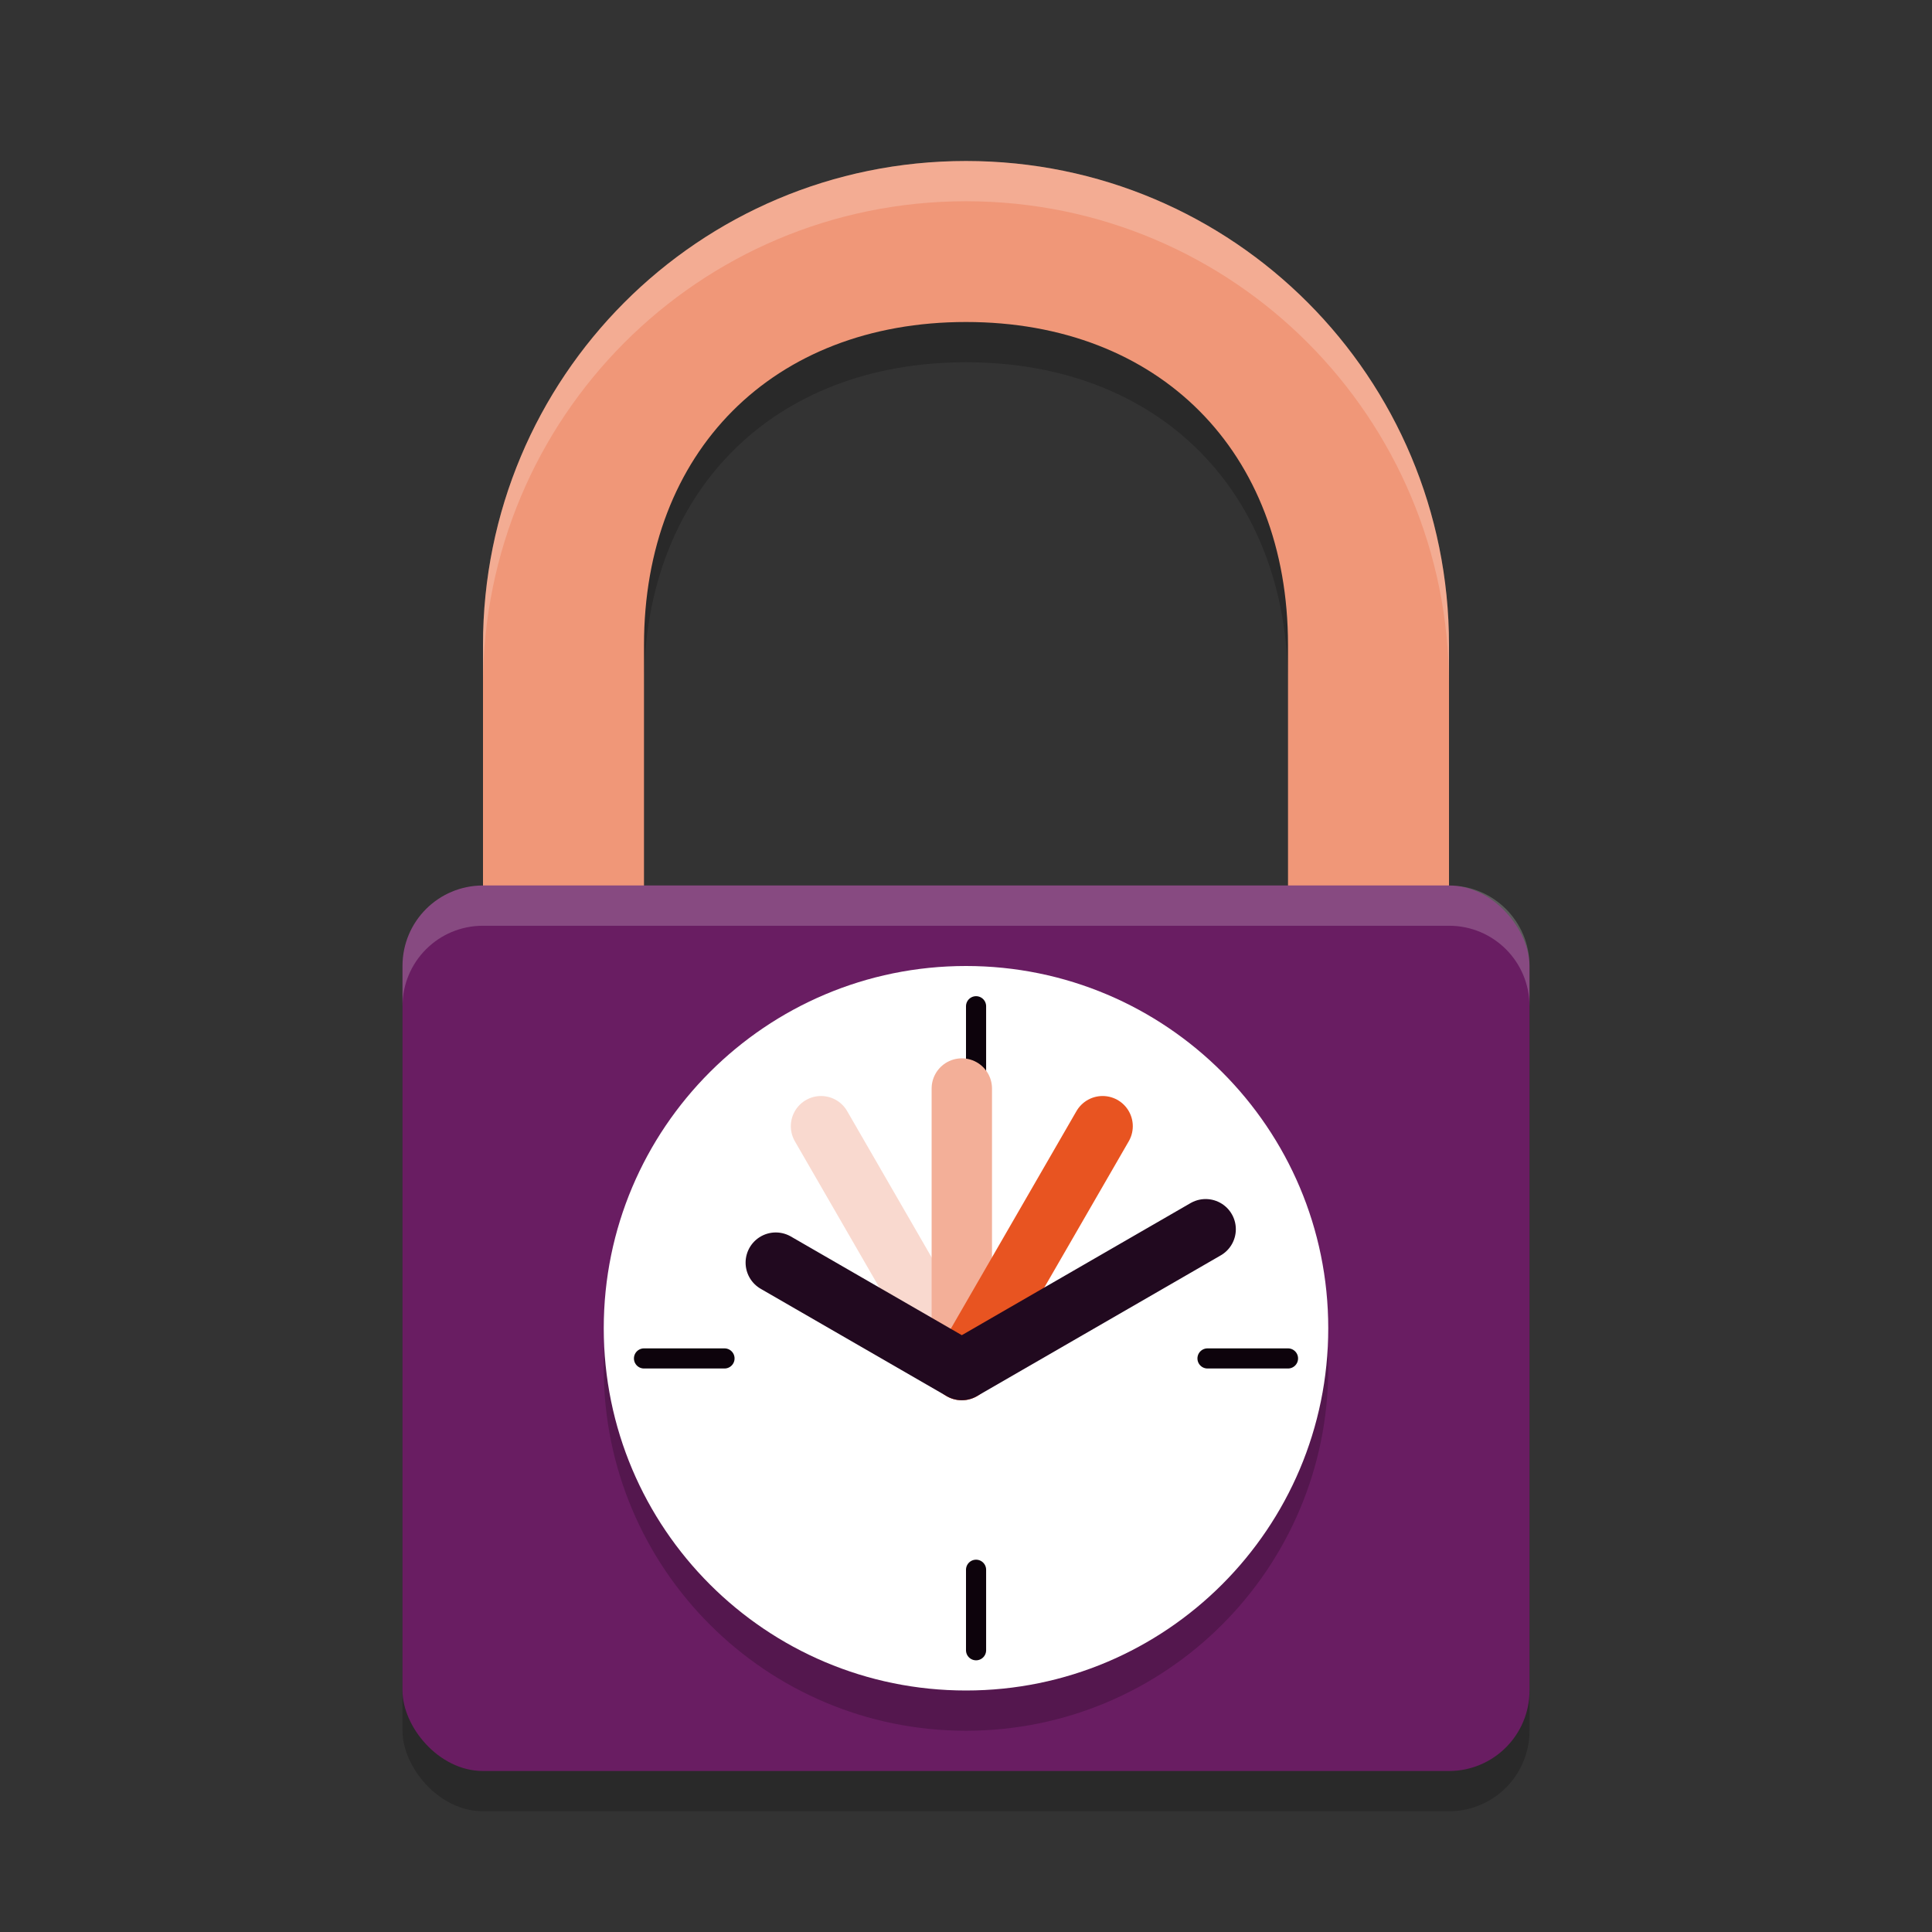 <svg xmlns="http://www.w3.org/2000/svg" width="24" height="24" version="1.1">
 <rect width="100%" height="100%" fill="#333333" stroke="none"/>
 <path style="opacity:0.2;fill-rule:evenodd" d="M 12,2.5 C 8.676,2.5 6,5.188 6,8.512 V 15 H 8 V 8.512 C 8,6.111 9.599,4.5 12,4.5 14.401,4.5 16,6.111 16,8.512 V 15 h 2 V 8.512 C 18,5.188 15.324,2.5 12,2.5 Z"/>
 <rect style="opacity:0.2" width="14" height="11" x="5" y="11.5" rx="1" ry="1"/>
 <path style="fill:#f09778;fill-rule:evenodd" d="M 12,2 C 8.676,2 6,4.688 6,8.012 V 14.5 H 8 V 8.012 C 8,5.611 9.599,4 12,4 14.401,4 16,5.611 16,8.012 V 14.5 h 2 V 8.012 C 18,4.688 15.324,2 12,2 Z"/>
 <rect style="fill:#691d62" width="14" height="11" x="5" y="11" rx="1" ry="1"/>
 <path style="opacity:0.2" d="m 16.5,17 c 0,2.485 -2.015,4.5 -4.5,4.5 -2.485,0 -4.5,-2.015 -4.5,-4.5 0,-2.485 2.015,-4.5 4.5,-4.5 2.485,0 4.5,2.015 4.5,4.5 z"/>
 <path style="fill:#ffffff" d="M 16.5,16.5 C 16.5,18.985 14.485,21 12,21 9.515,21 7.5,18.985 7.5,16.5 7.5,14.015 9.515,12 12,12 c 2.485,0 4.5,2.015 4.5,4.5 z"/>
 <path style="fill:none;stroke:#0d030c;stroke-width:0.25;stroke-linecap:round;stroke-linejoin:round" d="m 12.125,12.5 v 1"/>
 <path style="fill:none;stroke:#f9d9cf;stroke-width:0.75;stroke-linecap:round;stroke-linejoin:round" d="m 10.199,13.99 1.749,3.029"/>
 <path style="fill:none;stroke:#f3af98;stroke-width:0.75;stroke-linecap:round;stroke-linejoin:round" d="m 11.948,13.522 v 0.149 3.349"/>
 <path style="fill:none;stroke:#e85421;stroke-width:0.75;stroke-linecap:round;stroke-linejoin:round" d="m 13.697,13.99 -1.749,3.029"/>
 <path style="fill:none;stroke:#21091f;stroke-width:0.75;stroke-linecap:round;stroke-linejoin:round" d="m 9.637,15.685 2.311,1.334 3.029,-1.749"/>
 <path style="fill:none;stroke:#0d030c;stroke-width:0.25;stroke-linecap:round;stroke-linejoin:round" d="m 12.125,19.5 v 1"/>
 <path style="fill:none;stroke:#0d030c;stroke-width:0.25;stroke-linecap:round;stroke-linejoin:round" d="M 16,16.875 H 15"/>
 <path style="fill:none;stroke:#0d030c;stroke-width:0.25;stroke-linecap:round;stroke-linejoin:round" d="M 9,16.875 H 8"/>
 <path style="opacity:0.2;fill:#ffffff;fill-rule:evenodd" d="M 12,2 C 8.676,2 6,4.688 6,8.012 v 0.5 C 6,5.188 8.676,2.5 12,2.5 c 3.324,0 6,2.688 6,6.012 v -0.5 C 18,4.688 15.324,2 12,2 Z"/>
 <path style="opacity:0.2;fill:#ffffff" d="m 6,11 c -0.554,0 -1,0.446 -1,1 v 0.5 c 0,-0.554 0.446,-1 1,-1 h 12 c 0.554,0 1,0.446 1,1 V 12 c 0,-0.554 -0.446,-1 -1,-1 z"/>
</svg>
